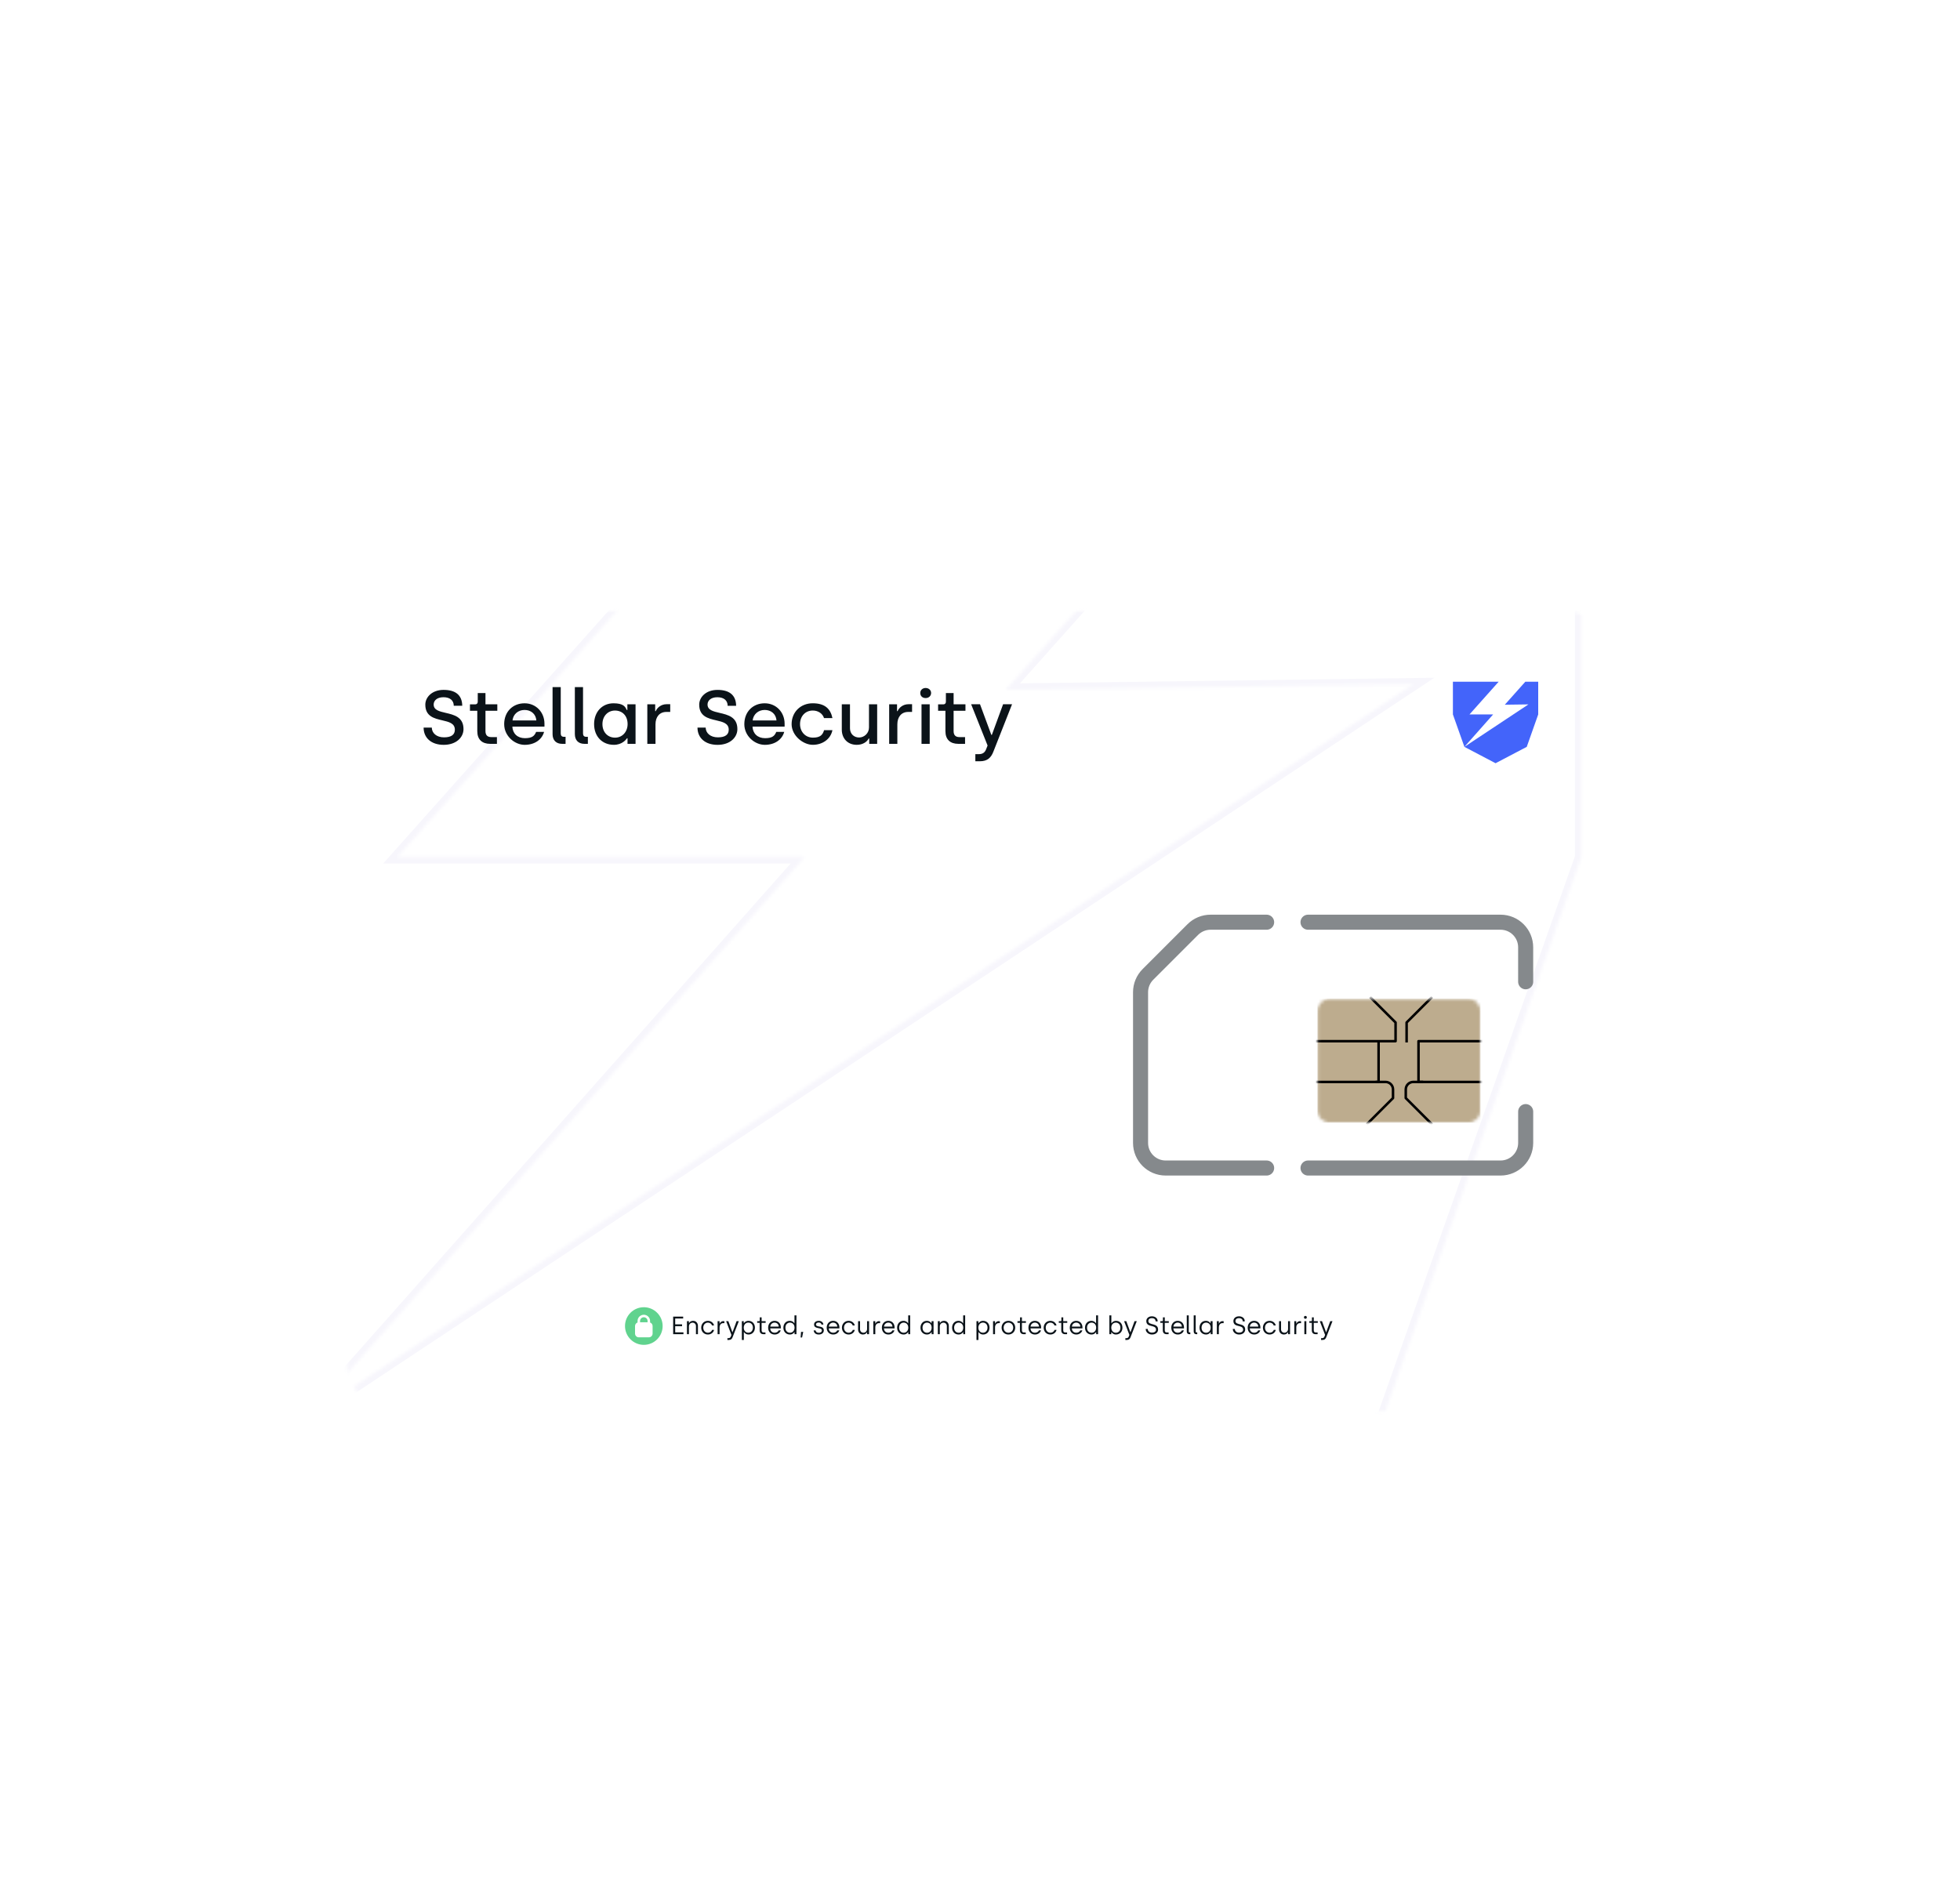 <svg width="625" height="606" viewBox="0 0 625 606" fill="none" xmlns="http://www.w3.org/2000/svg">
<g filter="url(#filter0_d_54_876)">
<mask id="mask0_54_876" style="mask-type:alpha" maskUnits="userSpaceOnUse" x="110" y="174" width="405" height="257">
<path d="M498.5 174.937L126.5 174.937C117.663 174.937 110.5 182.101 110.5 190.937L110.5 414.137C110.5 422.974 117.663 430.137 126.5 430.137L498.5 430.137C507.337 430.137 514.5 422.974 514.5 414.137L514.5 190.937C514.5 182.101 507.337 174.937 498.5 174.937Z" fill="#4364FA"/>
</mask>
<g mask="url(#mask0_54_876)">
<path d="M514.5 174.937L110.5 174.937L110.5 430.137L514.5 430.137L514.5 174.937Z" fill="white"/>
<mask id="mask1_54_876" style="mask-type:luminance" maskUnits="userSpaceOnUse" x="35" y="73" width="470" height="449">
<path fill-rule="evenodd" clip-rule="evenodd" d="M320.713 200.024L433.396 73.673L504.215 73.673L504.215 253.42L441.225 431.605L269.847 521.576L98.67 431.604L450.612 198.264L320.713 200.024ZM286.868 73.673L126.645 253.421L256.544 253.421L98.67 431.604L35.48 253.421L35.48 73.673L269.848 73.673L286.868 73.673Z" fill="#F7F6FC"/>
</mask>
<g mask="url(#mask1_54_876)">
<path d="M433.396 73.673L433.396 71.673L432.5 71.673L431.904 72.342L433.396 73.673ZM320.713 200.024L319.22 198.694L316.194 202.087L320.739 202.025L320.713 200.024ZM504.215 73.673L506.215 73.673L506.215 71.673L504.215 71.673L504.215 73.673ZM504.215 253.42L506.1 254.087L506.216 253.764L506.215 253.42L504.215 253.42ZM441.225 431.605L442.154 433.376L442.849 433.012L443.105 432.269L441.225 431.605ZM269.847 521.576L268.918 523.346L269.847 523.834L270.778 523.346L269.847 521.576ZM98.67 431.604L96.785 432.272L97.046 433.009L97.739 433.374L98.67 431.604ZM450.612 198.264L451.717 199.931L457.386 196.172L450.585 196.265L450.612 198.264ZM126.645 253.421L125.153 252.09L122.184 255.421L126.645 255.421L126.645 253.421ZM286.868 73.673L288.36 75.004L291.33 71.673L286.868 71.673L286.868 73.673ZM256.544 253.421L258.042 254.748L260.989 251.42L256.544 251.421L256.544 253.421ZM35.48 253.421L33.48 253.421L33.48 253.765L33.596 254.089L35.48 253.421ZM35.48 73.673L35.48 71.674L33.48 71.674L33.48 73.673L35.48 73.673ZM431.904 72.342L319.22 198.694L322.205 201.356L434.889 75.004L431.904 72.342ZM504.215 71.673L433.396 71.673L433.396 75.673L504.215 75.673L504.215 71.673ZM506.215 253.42L506.215 73.673L502.215 73.673L502.215 253.421L506.215 253.42ZM443.105 432.269L506.1 254.087L502.33 252.754L439.336 430.937L443.105 432.269ZM270.778 523.346L442.154 433.376L440.296 429.835L268.918 519.805L270.778 523.346ZM97.739 433.374L268.918 523.346L270.778 519.805L99.6 429.834L97.739 433.374ZM449.507 196.598L97.564 429.937L99.774 433.27L451.717 199.931L449.507 196.598ZM320.739 202.025L450.639 200.264L450.585 196.265L320.685 198.025L320.739 202.025ZM128.138 254.751L288.36 75.004L285.375 72.343L125.153 252.09L128.138 254.751ZM256.544 251.421L126.645 251.421L126.645 255.421L256.544 255.421L256.544 251.421ZM100.166 432.93L258.042 254.748L255.048 252.094L97.172 430.277L100.166 432.93ZM33.596 254.089L96.785 432.272L100.554 430.936L37.365 252.752L33.596 254.089ZM33.48 73.673L33.48 253.421L37.48 253.421L37.48 73.673L33.48 73.673ZM269.848 71.673L35.48 71.674L35.48 75.673L269.848 75.673L269.848 71.673ZM286.868 71.673L269.848 71.673L269.848 75.673L286.868 75.673L286.868 71.673Z" fill="#F7F6FC"/>
</g>
<path d="M209.685 408.409L209.686 401.689L211.855 401.689C213.131 401.689 213.89 402.428 213.89 403.407C213.89 404.07 213.574 404.569 213.035 404.857L213.036 404.914C213.487 405.068 214.12 405.548 214.12 406.498C214.12 407.708 213.179 408.409 212.047 408.409L209.685 408.409ZM210.453 404.597L211.826 404.598C212.584 404.598 213.094 404.146 213.093 403.465C213.093 402.803 212.575 402.38 211.855 402.38L210.453 402.38L210.453 404.597ZM210.453 407.728L211.913 407.727C212.709 407.728 213.314 407.344 213.315 406.479C213.314 405.596 212.604 405.25 211.826 405.25L210.453 405.251L210.453 407.728ZM217.58 408.534C216.053 408.534 215.083 407.41 215.084 405.913C215.084 404.319 216.168 403.292 217.531 403.291C219.048 403.292 219.951 404.405 219.951 405.845L219.951 406.181L215.88 406.182C215.919 407.18 216.562 407.842 217.589 407.842C218.251 407.842 218.885 407.525 219.115 406.94L219.903 406.94C219.624 407.871 218.751 408.533 217.58 408.534ZM215.9 405.51L219.144 405.51C219.076 404.511 218.376 403.983 217.532 403.983C216.696 403.984 215.976 404.587 215.9 405.51ZM223.478 408.534C221.971 408.534 220.915 407.391 220.915 405.913C220.914 404.434 222 403.292 223.468 403.292C224.553 403.292 225.561 403.945 225.83 405.058L225.042 405.059C224.841 404.405 224.207 403.983 223.487 403.983C222.422 403.983 221.702 404.828 221.701 405.913C221.702 407.036 222.46 407.843 223.506 407.843C224.227 407.843 224.87 407.42 225.061 406.767L225.84 406.767C225.58 407.881 224.562 408.533 223.478 408.534ZM229.289 408.533C227.82 408.534 226.802 407.449 226.802 405.922C226.802 404.386 227.82 403.292 229.23 403.292C230.277 403.293 230.834 403.964 230.987 404.223L231.045 404.223L231.045 403.417L231.804 403.417L231.804 408.409L231.074 408.408L231.074 407.622L231.017 407.621C230.892 407.804 230.373 408.533 229.289 408.533ZM229.337 407.852C230.421 407.852 231.074 406.969 231.074 405.922C231.074 404.693 230.306 403.983 229.318 403.983C228.29 403.983 227.58 404.789 227.58 405.922C227.579 407.094 228.291 407.852 229.337 407.852ZM235.205 408.534C234.043 408.534 233.344 407.66 233.344 406.556L233.343 403.417L234.102 403.416L234.102 406.527C234.102 407.324 234.688 407.842 235.388 407.843C236.176 407.842 236.79 407.237 236.789 406.411L236.79 403.417L237.549 403.417L237.549 408.409L236.79 408.409L236.79 407.679L236.732 407.68C236.521 408.131 235.983 408.534 235.205 408.534ZM240.827 408.534C239.647 408.534 238.975 407.89 238.889 406.96L239.628 406.959C239.714 407.554 240.137 407.872 240.867 407.872C241.615 407.871 242.028 407.506 242.028 406.997C242.028 405.596 239.042 406.661 239.042 404.684C239.042 403.839 239.801 403.292 240.847 403.292C241.768 403.292 242.537 403.829 242.614 404.732L241.884 404.732C241.817 404.261 241.462 403.945 240.799 403.945C240.175 403.945 239.772 404.252 239.772 404.684C239.772 405.951 242.767 404.895 242.768 406.959C242.767 407.9 241.989 408.534 240.827 408.534ZM246.37 408.534C244.843 408.534 243.874 407.411 243.874 405.913C243.874 404.319 244.959 403.292 246.322 403.292C247.838 403.292 248.742 404.406 248.742 405.846L248.742 406.182L244.67 406.181C244.709 407.18 245.352 407.843 246.38 407.842C247.042 407.842 247.676 407.526 247.906 406.939L248.693 406.94C248.415 407.871 247.541 408.534 246.37 408.534ZM244.69 405.51L247.935 405.509C247.868 404.511 247.167 403.983 246.322 403.983C245.487 403.983 244.767 404.588 244.69 405.51ZM252.693 410.617L252.693 409.925L253.068 409.926C253.558 409.926 253.836 409.714 253.999 409.282L254.23 408.678L252.204 403.417L253.049 403.417L254.594 407.641L254.652 407.64L256.207 403.417L257.061 403.417L254.681 409.551C254.421 410.232 254.028 410.617 253.212 410.617L252.693 410.617ZM260.247 408.534C258.749 408.534 257.645 407.43 257.646 405.913C257.645 404.406 258.769 403.292 260.257 403.292C261.764 403.292 262.858 404.415 262.858 405.913C262.859 407.41 261.745 408.533 260.247 408.534ZM260.248 407.842C261.323 407.843 262.081 407.027 262.081 405.913C262.081 404.809 261.323 403.983 260.247 403.983C259.172 403.984 258.424 404.818 258.423 405.913C258.424 407.036 259.182 407.842 260.248 407.842ZM265.965 408.534C264.803 408.534 264.102 407.66 264.102 406.556L264.103 403.417L264.861 403.417L264.862 406.527C264.861 407.324 265.446 407.843 266.147 407.842C266.934 407.843 267.549 407.238 267.549 406.412L267.549 403.417L268.307 403.417L268.307 408.409L267.549 408.409L267.549 407.679L267.492 407.68C267.28 408.13 266.743 408.533 265.965 408.534ZM269.936 408.408L269.936 403.416L270.685 403.417L270.685 404.348L270.742 404.347C270.886 403.926 271.377 403.417 272.106 403.416L272.528 403.417L272.528 404.175L272.116 404.175C271.203 404.175 270.695 404.886 270.695 405.836L270.694 408.409L269.936 408.408ZM276.24 410.617L276.24 403.34L277.709 403.34L277.709 403.907L277.786 403.906C277.93 403.676 278.352 403.215 279.197 403.215C280.579 403.215 281.529 404.252 281.529 405.846C281.53 407.439 280.599 408.533 279.235 408.534C278.409 408.534 277.968 408.112 277.805 407.833L277.728 407.833L277.728 410.617L276.24 410.617ZM278.861 407.189C279.552 407.19 280.022 406.652 280.022 405.874C280.023 405.077 279.552 404.559 278.861 404.559C278.151 404.559 277.699 405.116 277.699 405.874C277.7 406.681 278.18 407.19 278.861 407.189ZM282.512 408.408L282.512 403.34L283.914 403.34L283.914 404.108L283.99 404.108C284.163 403.734 284.615 403.302 285.296 403.301L285.785 403.302L285.786 404.704L285.2 404.703C284.471 404.703 283.999 405.231 284 406.105L284 408.408L282.512 408.408ZM287.507 402.774C286.998 402.773 286.634 402.466 286.634 401.967C286.634 401.468 286.999 401.161 287.508 401.161C288.016 401.16 288.381 401.468 288.381 401.967C288.381 402.467 288.017 402.774 287.507 402.774ZM286.769 408.409L286.768 403.34L288.256 403.34L288.256 408.408L286.769 408.409ZM290.661 408.409L288.866 403.34L290.412 403.34L291.467 406.642L291.545 406.642L292.601 403.34L294.165 403.34L292.38 408.408L290.661 408.409ZM296.745 408.534C295.353 408.533 294.402 407.497 294.402 405.903C294.402 404.309 295.343 403.215 296.706 403.215C297.503 403.215 297.963 403.647 298.136 403.916L298.213 403.916L298.213 403.34L299.701 403.34L299.701 408.409L298.223 408.409L298.223 407.833L298.146 407.833C298.003 408.063 297.58 408.534 296.745 408.534ZM297.081 407.19C297.791 407.19 298.242 406.623 298.242 405.875C298.242 405.068 297.752 404.559 297.071 404.559C296.379 404.559 295.909 405.097 295.91 405.875C295.909 406.662 296.38 407.19 297.081 407.19ZM303.193 408.533C301.561 408.534 300.505 407.363 300.505 405.874C300.505 404.377 301.552 403.216 303.184 403.215C304.595 403.215 305.603 404.069 305.747 405.308L304.24 405.308C304.105 404.875 303.721 404.559 303.193 404.559C302.463 404.559 302.012 405.145 302.012 405.874C302.012 406.614 302.483 407.189 303.203 407.19C303.702 407.19 304.096 406.901 304.22 406.498L305.737 406.498C305.574 407.698 304.585 408.534 303.193 408.533ZM306.58 410.617L306.579 409.302L307.165 409.301C307.568 409.301 307.799 409.081 307.933 408.745L308.02 408.505L306.013 403.34L307.568 403.341L308.682 406.556L308.759 406.556L309.815 403.34L311.39 403.34L309.238 409.138C308.894 410.07 308.317 410.617 307.252 410.617L306.58 410.617ZM314.88 408.409L314.88 403.417L315.639 403.417L315.638 404.137L315.696 404.137C315.936 403.676 316.416 403.292 317.155 403.292C317.904 403.292 318.451 403.657 318.729 404.204L318.797 404.205C319.132 403.561 319.68 403.292 320.38 403.292C321.494 403.292 322.214 404.079 322.214 405.174L322.215 408.409L321.456 408.409L321.456 405.423C321.456 404.482 320.985 404.003 320.246 404.002C319.545 404.003 318.931 404.502 318.931 405.433L318.931 408.409L318.173 408.409L318.173 405.279C318.172 404.482 317.635 404.003 316.934 404.002C316.233 404.003 315.639 404.559 315.638 405.404L315.639 408.409L314.88 408.409ZM325.945 408.534C324.476 408.534 323.458 407.449 323.458 405.922C323.458 404.387 324.476 403.292 325.887 403.292C326.933 403.291 327.491 403.964 327.644 404.223L327.701 404.223L327.702 403.416L328.46 403.417L328.461 408.409L327.731 408.409L327.73 407.622L327.673 407.621C327.547 407.804 327.029 408.534 325.945 408.534ZM325.993 407.852C327.078 407.852 327.731 406.969 327.731 405.923C327.73 404.694 326.962 403.984 325.974 403.983C324.946 403.984 324.236 404.789 324.236 405.922C324.236 407.093 324.946 407.852 325.993 407.852ZM332.045 408.409C331.123 408.409 330.557 407.91 330.557 406.902L330.557 404.06L329.615 404.06L329.615 403.416L330.364 403.417C330.498 403.417 330.604 403.33 330.604 403.167L330.604 401.968L331.315 401.967L331.315 403.417L332.851 403.417L332.851 404.06L331.315 404.06L331.315 406.893C331.314 407.429 331.516 407.747 332.092 407.747L332.784 407.746L332.783 408.409L332.045 408.409ZM336.141 408.409C335.22 408.409 334.652 407.91 334.653 406.902L334.653 404.06L333.712 404.06L333.712 403.417L334.461 403.417C334.596 403.416 334.701 403.33 334.702 403.167L334.701 401.967L335.412 401.967L335.412 403.416L336.948 403.416L336.948 404.06L335.411 404.059L335.411 406.892C335.411 407.43 335.613 407.746 336.189 407.746L336.88 407.747L336.881 408.409L336.141 408.409ZM340.401 408.533C338.875 408.534 337.905 407.41 337.905 405.912C337.906 404.319 338.991 403.292 340.353 403.292C341.87 403.292 342.773 404.405 342.773 405.845L342.773 406.181L338.702 406.182C338.74 407.18 339.384 407.842 340.41 407.843C341.073 407.842 341.707 407.525 341.937 406.94L342.725 406.94C342.446 407.871 341.573 408.533 340.401 408.533ZM338.722 405.51L341.966 405.51C341.898 404.511 341.198 403.983 340.354 403.983C339.518 403.983 338.798 404.588 338.722 405.51ZM344.121 408.409L344.12 403.417L344.87 403.417L344.869 404.348L344.927 404.348C345.071 403.925 345.56 403.417 346.29 403.417L346.713 403.417L346.712 404.175L346.299 404.175C345.388 404.175 344.879 404.886 344.878 405.836L344.879 408.409L344.121 408.409ZM349.615 408.534C348.435 408.534 347.763 407.89 347.677 406.959L348.416 406.959C348.501 407.555 348.924 407.871 349.654 407.871C350.403 407.872 350.816 407.506 350.815 406.998C350.816 405.596 347.83 406.661 347.83 404.684C347.83 403.839 348.588 403.292 349.635 403.292C350.556 403.292 351.324 403.83 351.401 404.732L350.671 404.732C350.605 404.262 350.249 403.945 349.587 403.945C348.962 403.944 348.559 404.252 348.56 404.684C348.559 405.951 351.554 404.895 351.554 406.959C351.555 407.9 350.777 408.534 349.615 408.534ZM357.685 408.409C356.763 408.409 356.197 407.91 356.197 406.902L356.197 404.06L355.256 404.06L355.256 403.417L356.005 403.417C356.139 403.417 356.245 403.33 356.244 403.167L356.245 401.967L356.956 401.967L356.955 403.417L358.492 403.417L358.491 404.06L356.955 404.06L356.955 406.892C356.955 407.43 357.157 407.746 357.733 407.746L358.424 407.747L358.424 408.408L357.685 408.409ZM359.833 408.409L359.832 401.209L360.591 401.208L360.592 404.146L360.649 404.147C360.86 403.695 361.417 403.292 362.194 403.292C363.356 403.292 364.076 404.166 364.076 405.27L364.076 408.408L363.317 408.409L363.318 405.317C363.318 404.52 362.713 404.002 362.013 404.002C361.244 404.002 360.591 404.568 360.591 405.375L360.591 408.409L359.833 408.409ZM367.823 408.534C366.297 408.534 365.327 407.41 365.328 405.913C365.327 404.319 366.412 403.292 367.775 403.292C369.292 403.292 370.194 404.405 370.195 405.845L370.195 406.181L366.124 406.182C366.162 407.18 366.806 407.842 367.832 407.843C368.495 407.842 369.129 407.525 369.359 406.94L370.147 406.94C369.868 407.871 368.995 408.533 367.823 408.534ZM366.144 405.51L369.388 405.51C369.32 404.511 368.62 403.983 367.775 403.983C366.939 403.983 366.219 404.588 366.144 405.51ZM374.233 408.409L374.233 403.417L374.991 403.417L374.991 404.137L375.049 404.137C375.289 403.676 375.769 403.292 376.508 403.292C377.257 403.292 377.804 403.657 378.083 404.204L378.15 404.204C378.486 403.561 379.033 403.292 379.734 403.292C380.848 403.292 381.567 404.079 381.567 405.173L381.567 408.409L380.809 408.409L380.809 405.423C380.809 404.483 380.339 404.002 379.599 404.002C378.899 404.003 378.284 404.502 378.285 405.433L378.285 408.409L377.526 408.409L377.526 405.279C377.526 404.482 376.988 404.002 376.287 404.003C375.586 404.002 374.991 404.559 374.991 405.405L374.991 408.409L374.233 408.409ZM385.413 408.534C383.915 408.534 382.811 407.43 382.811 405.912C382.812 404.406 383.935 403.292 385.422 403.292C386.93 403.292 388.024 404.415 388.024 405.913C388.024 407.411 386.911 408.534 385.413 408.534ZM385.413 407.842C386.488 407.842 387.246 407.026 387.247 405.912C387.246 404.808 386.488 403.984 385.413 403.983C384.338 403.984 383.589 404.819 383.589 405.913C383.589 407.036 384.347 407.842 385.413 407.842ZM391.016 408.534C389.835 408.533 389.162 407.89 389.076 406.959L389.815 406.959C389.902 407.555 390.324 407.871 391.054 407.871C391.802 407.872 392.215 407.506 392.215 406.998C392.215 405.596 389.23 406.661 389.229 404.684C389.23 403.839 389.988 403.292 391.034 403.292C391.957 403.292 392.724 403.83 392.801 404.732L392.071 404.732C392.004 404.262 391.649 403.945 390.986 403.944C390.363 403.945 389.959 404.252 389.959 404.684C389.96 405.951 392.955 404.895 392.955 406.959C392.955 407.899 392.177 408.534 391.016 408.534ZM396.394 408.408C395.472 408.409 394.906 407.909 394.906 406.901L394.906 404.06L393.966 404.061L393.966 403.416L394.715 403.417C394.849 403.417 394.954 403.33 394.955 403.167L394.954 401.968L395.665 401.967L395.665 403.417L397.201 403.417L397.2 404.06L395.664 404.06L395.665 406.891C395.665 407.429 395.866 407.747 396.442 407.747L397.133 407.746L397.134 408.409L396.394 408.408Z" fill="white"/>
<path fill-rule="evenodd" clip-rule="evenodd" d="M176.201 214.111L176.201 199.145L178.809 199.145L178.81 213.963C178.81 214.639 179.159 215.002 179.801 215.002L180.348 215.003L180.348 217.249L179.279 217.249C177.316 217.249 176.198 216.09 176.197 214.111L176.201 214.111ZM135.079 212.06L137.688 212.061C137.712 213.799 139.178 215.175 141.589 215.174C144 215.175 145.041 214.259 145.041 212.735C145.041 210.683 143.133 210.238 141.034 209.749C138.47 209.152 135.623 208.488 135.623 204.745C135.622 202.379 137.762 200.037 141.44 200.036C145.119 200.036 147.353 201.58 147.402 205.105L144.695 205.105C144.695 203.438 143.526 202.379 141.416 202.378C139.305 202.379 138.284 203.49 138.285 204.697C138.284 206.474 140.092 206.895 142.132 207.37C144.772 207.985 147.801 208.69 147.801 212.544C147.801 215.174 145.489 217.565 141.489 217.565C137.49 217.565 135.079 215.318 135.079 212.06ZM152.196 213.24L152.196 206.699L149.86 206.7L149.859 204.649L151.575 204.649C152.023 204.649 152.345 204.334 152.345 203.829L152.345 201.052L154.805 201.051L154.805 204.625L158.582 204.625L158.583 206.7L154.806 206.7L154.805 213.169C154.805 214.375 155.328 215.1 156.694 215.099L158.459 215.099L158.459 217.246L156.299 217.246C153.739 217.246 152.2 215.871 152.2 213.241L152.196 213.24ZM167.255 204.313C163.552 204.313 160.771 206.968 160.771 210.973L160.775 210.973C160.774 214.766 164.107 217.564 167.308 217.565C170.51 217.565 172.823 215.874 173.494 213.436L170.959 213.436C170.436 214.667 169.762 215.438 167.379 215.439C164.997 215.438 163.478 213.943 163.38 211.745L173.617 211.745L173.617 210.805C173.616 207.211 170.958 204.313 167.255 204.313ZM167.256 206.436C169.267 206.436 170.86 207.667 171.033 209.79L163.429 209.79C163.627 207.812 165.243 206.436 167.256 206.436ZM183.307 199.145L183.307 214.111C183.307 216.09 184.426 217.25 186.389 217.249L187.459 217.249L187.458 215.003L186.911 215.003C186.265 215.003 185.916 214.639 185.916 213.963L185.915 199.145L183.307 199.145ZM189.443 210.973C189.442 207.063 192.001 204.313 195.631 204.313C198.767 204.313 199.34 205.43 199.712 206.154C199.77 206.267 199.823 206.372 199.881 206.46L200.054 206.46L200.053 204.625L202.663 204.625L202.663 217.249L200.103 217.249L200.103 215.463L199.954 215.462C199.606 215.946 198.338 217.562 195.757 217.561C192.03 217.562 189.446 214.883 189.446 210.969L189.443 210.973ZM200.128 210.95C200.128 208.222 198.388 206.628 196.104 206.628C193.82 206.628 192.104 208.415 192.104 210.949C192.104 213.483 193.745 215.27 196.128 215.27C198.511 215.27 200.128 213.34 200.128 210.95ZM208.925 204.625L206.415 204.625L206.415 217.252L209.024 217.252L209.023 211.024C209.024 208.685 210.291 207.067 212.501 207.067L213.718 207.067L213.719 204.604L212.575 204.604C210.739 204.604 209.497 205.808 209.098 206.823L208.925 206.823L208.925 204.625ZM222.413 212.06L225.022 212.06C225.047 213.799 226.511 215.174 228.922 215.174C231.333 215.174 232.375 214.258 232.375 212.736C232.375 210.682 230.467 210.238 228.369 209.75C225.807 209.152 222.961 208.488 222.96 204.745C222.961 202.382 225.096 200.04 228.774 200.04C232.453 200.039 234.687 201.583 234.736 205.108L232.029 205.109C232.028 203.442 230.86 202.382 228.749 202.382C226.638 202.382 225.618 203.493 225.618 204.701C225.618 206.478 227.426 206.899 229.466 207.374C232.106 207.988 235.135 208.693 235.135 212.547C235.136 215.175 232.823 217.568 228.823 217.568C224.824 217.569 222.413 215.322 222.413 212.063L222.413 212.06ZM243.833 204.313C240.131 204.313 237.349 206.968 237.349 210.973C237.348 214.766 240.678 217.565 243.883 217.564C247.088 217.565 249.4 215.873 250.071 213.435L247.537 213.435C247.014 214.667 246.343 215.439 243.957 215.439C241.571 215.438 240.057 213.943 239.957 211.745L250.195 211.745L250.195 210.805C250.195 207.211 247.537 204.313 243.833 204.313ZM243.833 206.436C245.846 206.436 247.438 207.667 247.61 209.789L240.007 209.79C240.204 207.811 241.822 206.436 243.833 206.436ZM252.429 210.949C252.429 207.208 255.211 204.309 259.161 204.31C263.111 204.31 264.852 206.145 265.448 209.039L262.765 209.039C262.317 207.591 260.901 206.625 259.186 206.624C256.725 206.625 255.111 208.507 255.113 210.945C255.112 213.384 256.803 215.267 259.235 215.267C261.667 215.267 262.341 214.303 262.786 212.876L265.444 212.876C264.873 215.774 262.239 217.558 259.182 217.558C256.125 217.558 252.426 214.66 252.425 210.942L252.429 210.949ZM268.431 204.625L268.431 212.732C268.43 215.462 270.241 217.561 273.2 217.561C275.137 217.561 276.479 216.597 277.002 215.558L277.175 215.559L277.175 217.249L279.709 217.249L279.709 204.625L277.101 204.625L277.101 212.037C277.1 213.871 275.582 215.222 273.945 215.223C272.307 215.222 271.04 214.063 271.04 212.276L271.039 204.625L268.431 204.625ZM283.536 204.625L286.046 204.625L286.046 206.823L286.219 206.823C286.618 205.808 287.86 204.605 289.696 204.605L290.84 204.604L290.84 207.066L289.622 207.067C287.412 207.067 286.145 208.686 286.145 211.024L286.145 217.252L283.536 217.252L283.536 204.625ZM295.167 199.432C294.172 199.433 293.452 200.112 293.452 201.027C293.452 201.995 294.148 202.646 295.168 202.646C296.188 202.646 296.908 201.947 296.908 201.027C296.908 200.108 296.164 199.433 295.167 199.432ZM296.46 204.625L293.851 204.625L293.851 217.249L296.46 217.25L296.46 204.625ZM301.476 213.24L301.476 206.7L299.139 206.7L299.139 204.649L300.855 204.649C301.303 204.649 301.624 204.333 301.624 203.83L301.624 201.052L304.084 201.052L304.085 204.625L307.862 204.625L307.861 206.7L304.084 206.7L304.084 213.168C304.085 214.375 304.607 215.099 305.973 215.099L307.738 215.099L307.738 217.246L305.577 217.246C303.019 217.246 301.479 215.87 301.479 213.24L301.476 213.24ZM312.162 220.531L311.018 220.531L311.017 222.801L312.482 222.802C314.82 222.801 316.013 221.69 316.757 219.76L322.72 204.624L319.864 204.624L316.285 214.378L316.111 214.379L312.507 204.625L309.676 204.624L314.919 217.78L314.446 218.987C314.05 219.999 313.355 220.531 312.162 220.531Z" fill="#0B1319"/>
<path fill-rule="evenodd" clip-rule="evenodd" d="M477.888 197.433L468.59 207.866L476.128 207.865L466.966 218.207L463.3 207.866L463.3 197.433L476.9 197.433L477.888 197.433ZM479.851 204.766L486.39 197.433L490.5 197.433L490.5 207.866L486.845 218.207L476.901 223.429L466.966 218.207L487.389 204.664L479.851 204.766Z" fill="#4364FA"/>
<path d="M214.655 405.537L214.655 399.937L217.847 399.937L217.847 400.529L215.303 400.529L215.303 402.393L217.495 402.393L217.495 402.977L215.303 402.977L215.303 404.953L217.936 404.953L217.936 405.537L214.655 405.537ZM219.052 405.536L219.051 401.377L219.684 401.377L219.684 401.985L219.732 401.984C219.908 401.609 220.356 401.273 221.004 401.273C221.971 401.273 222.556 402.001 222.556 402.921L222.556 405.537L221.924 405.537L221.924 402.961C221.924 402.298 221.436 401.865 220.852 401.864C220.196 401.865 219.684 402.369 219.684 403.057L219.684 405.537L219.052 405.536ZM225.735 405.641C224.479 405.641 223.599 404.688 223.598 403.457C223.598 402.225 224.503 401.273 225.727 401.273C226.631 401.273 227.471 401.817 227.695 402.745L227.039 402.745C226.871 402.201 226.343 401.849 225.743 401.849C224.855 401.849 224.255 402.554 224.255 403.458C224.255 404.393 224.887 405.065 225.759 405.065C226.359 405.065 226.895 404.713 227.055 404.169L227.703 404.169C227.487 405.097 226.639 405.641 225.735 405.641ZM228.826 405.537L228.826 401.377L229.449 401.377L229.449 402.153L229.498 402.153C229.617 401.801 230.025 401.377 230.633 401.377L230.985 401.377L230.985 402.009L230.641 402.009C229.881 402.009 229.457 402.601 229.457 403.393L229.457 405.537L228.826 405.537ZM231.956 407.377L231.956 406.801L232.268 406.801C232.677 406.801 232.909 406.625 233.044 406.265L233.237 405.761L231.548 401.378L232.253 401.378L233.54 404.897L233.589 404.897L234.884 401.377L235.597 401.378L233.612 406.489C233.396 407.057 233.068 407.377 232.388 407.377L231.956 407.377ZM236.56 407.377L236.56 401.377L237.167 401.377L237.167 402.033L237.216 402.033C237.32 401.881 237.752 401.273 238.656 401.273C239.88 401.273 240.727 402.177 240.728 403.449C240.727 404.729 239.88 405.641 238.703 405.641C237.831 405.641 237.367 405.081 237.24 404.866L237.191 404.865L237.192 407.377L236.56 407.377ZM238.631 405.065C239.487 405.065 240.079 404.393 240.08 403.449C240.08 402.473 239.487 401.841 238.615 401.841C237.711 401.841 237.167 402.577 237.168 403.449C237.167 404.473 237.808 405.065 238.631 405.065ZM243.473 405.537C242.704 405.537 242.233 405.121 242.233 404.281L242.233 401.914L241.449 401.913L241.449 401.377L242.073 401.377C242.185 401.377 242.272 401.305 242.272 401.169L242.272 400.169L242.865 400.169L242.865 401.377L244.145 401.377L244.145 401.914L242.864 401.913L242.865 404.273C242.865 404.721 243.033 404.985 243.512 404.985L244.089 404.985L244.089 405.537L243.473 405.537ZM247.023 405.641C245.75 405.641 244.943 404.705 244.943 403.457C244.943 402.13 245.847 401.273 246.983 401.273C248.247 401.273 248.998 402.201 248.999 403.401L248.998 403.681L245.607 403.681C245.638 404.513 246.175 405.065 247.031 405.065C247.583 405.065 248.11 404.801 248.303 404.313L248.959 404.313C248.727 405.089 247.999 405.641 247.023 405.641ZM245.623 403.121L248.326 403.121C248.271 402.289 247.687 401.849 246.982 401.849C246.287 401.849 245.686 402.353 245.623 403.121ZM251.874 405.64C250.65 405.64 249.802 404.737 249.802 403.465C249.802 402.185 250.65 401.273 251.826 401.273C252.698 401.273 253.162 401.833 253.29 402.049L253.338 402.049L253.338 399.537L253.971 399.537L253.971 405.537L253.362 405.537L253.362 404.881L253.315 404.881C253.21 405.033 252.778 405.64 251.874 405.64ZM251.914 405.073C252.818 405.073 253.362 404.337 253.362 403.465C253.362 402.441 252.722 401.849 251.898 401.849C251.042 401.849 250.45 402.521 250.45 403.465C250.45 404.441 251.042 405.073 251.914 405.073ZM255.301 406.584L255.437 404.793L256.133 404.794L255.765 406.585L255.301 406.584ZM261.077 405.641C260.093 405.641 259.533 405.105 259.46 404.329L260.077 404.329C260.148 404.825 260.5 405.089 261.108 405.089C261.732 405.089 262.076 404.785 262.076 404.361C262.077 403.193 259.588 404.081 259.588 402.433C259.588 401.729 260.22 401.273 261.092 401.274C261.86 401.274 262.501 401.721 262.564 402.473L261.956 402.473C261.9 402.081 261.604 401.817 261.052 401.817C260.532 401.818 260.197 402.073 260.197 402.433C260.196 403.49 262.692 402.609 262.692 404.329C262.692 405.113 262.044 405.641 261.077 405.641ZM265.694 405.641C264.423 405.641 263.614 404.705 263.614 403.457C263.614 402.129 264.519 401.273 265.655 401.273C266.918 401.273 267.671 402.201 267.671 403.401L267.671 403.681L264.278 403.681C264.311 404.513 264.847 405.065 265.703 405.065C266.254 405.065 266.783 404.801 266.975 404.313L267.631 404.313C267.399 405.089 266.671 405.641 265.694 405.641ZM264.295 403.121L266.999 403.121C266.943 402.289 266.358 401.849 265.655 401.849C264.959 401.849 264.358 402.353 264.295 403.121ZM270.61 405.641C269.354 405.64 268.474 404.689 268.474 403.457C268.474 402.225 269.378 401.273 270.602 401.273C271.506 401.273 272.346 401.817 272.571 402.745L271.914 402.744C271.746 402.201 271.218 401.849 270.618 401.849C269.73 401.849 269.13 402.553 269.13 403.457C269.129 404.393 269.762 405.065 270.634 405.065C271.234 405.066 271.77 404.713 271.93 404.169L272.578 404.17C272.362 405.096 271.514 405.641 270.61 405.641ZM275.172 405.641C274.204 405.641 273.62 404.913 273.62 403.993L273.62 401.377L274.252 401.377L274.252 403.968C274.252 404.632 274.74 405.065 275.325 405.065C275.981 405.065 276.492 404.561 276.492 403.873L276.492 401.377L277.124 401.377L277.125 405.537L276.492 405.537L276.492 404.929L276.444 404.929C276.268 405.305 275.82 405.641 275.172 405.641ZM278.481 405.537L278.481 401.377L279.106 401.377L279.106 402.153L279.153 402.153C279.274 401.801 279.681 401.377 280.29 401.377L280.642 401.377L280.642 402.009L280.298 402.009C279.538 402.009 279.113 402.601 279.113 403.393L279.113 405.537L278.481 405.537ZM283.289 405.641C282.016 405.641 281.209 404.705 281.209 403.457C281.209 402.129 282.113 401.273 283.248 401.272C284.513 401.273 285.264 402.201 285.264 403.401L285.264 403.681L281.873 403.681C281.904 404.512 282.441 405.065 283.297 405.065C283.849 405.065 284.376 404.801 284.569 404.313L285.225 404.313C284.993 405.089 284.264 405.641 283.289 405.641ZM281.889 403.121L284.592 403.121C284.537 402.289 283.952 401.849 283.248 401.849C282.553 401.849 281.952 402.353 281.889 403.121ZM288.139 405.641C286.915 405.641 286.068 404.737 286.068 403.465C286.068 402.185 286.915 401.273 288.092 401.273C288.964 401.273 289.428 401.833 289.556 402.049L289.603 402.049L289.604 399.537L290.236 399.537L290.236 405.537L289.628 405.537L289.628 404.881L289.58 404.88C289.475 405.033 289.043 405.641 288.139 405.641ZM288.18 405.073C289.084 405.073 289.628 404.337 289.628 403.465C289.628 402.441 288.988 401.849 288.163 401.849C287.308 401.849 286.715 402.521 286.716 403.465C286.716 404.441 287.308 405.073 288.18 405.073ZM295.593 405.641C294.369 405.641 293.521 404.737 293.521 403.466C293.521 402.185 294.369 401.273 295.545 401.273C296.417 401.273 296.881 401.833 297.009 402.049L297.057 402.049L297.057 401.377L297.689 401.377L297.689 405.537L297.081 405.537L297.081 404.881L297.033 404.881C296.929 405.033 296.497 405.641 295.593 405.641ZM295.633 405.073C296.537 405.073 297.081 404.337 297.081 403.466C297.081 402.441 296.441 401.849 295.617 401.849C294.76 401.849 294.169 402.521 294.169 403.466C294.169 404.441 294.761 405.073 295.633 405.073ZM299.052 405.537L299.052 401.377L299.684 401.377L299.684 401.985L299.732 401.984C299.908 401.609 300.356 401.273 301.004 401.273C301.971 401.273 302.556 402.001 302.556 402.921L302.556 405.537L301.924 405.537L301.924 402.961C301.924 402.298 301.436 401.865 300.852 401.864C300.196 401.864 299.684 402.369 299.684 403.057L299.684 405.537L299.052 405.537ZM305.671 405.641C304.447 405.641 303.599 404.737 303.6 403.465C303.599 402.185 304.447 401.273 305.623 401.273C306.495 401.273 306.959 401.833 307.087 402.049L307.135 402.049L307.135 399.537L307.767 399.537L307.767 405.537L307.159 405.537L307.159 404.881L307.111 404.881C307.007 405.033 306.575 405.641 305.671 405.641ZM305.711 405.073C306.615 405.073 307.159 404.338 307.16 403.465C307.159 402.441 306.519 401.849 305.695 401.849C304.839 401.849 304.247 402.521 304.248 403.465C304.247 404.441 304.839 405.073 305.711 405.073ZM311.372 407.377L311.372 401.377L311.98 401.377L311.98 402.033L312.028 402.033C312.132 401.881 312.564 401.274 313.468 401.273C314.692 401.273 315.54 402.177 315.54 403.449C315.54 404.729 314.692 405.64 313.516 405.641C312.644 405.641 312.18 405.081 312.052 404.865L312.005 404.865L312.004 407.377L311.372 407.377ZM313.444 405.066C314.3 405.065 314.892 404.394 314.892 403.449C314.892 402.473 314.3 401.841 313.429 401.841C312.524 401.841 311.98 402.577 311.98 403.449C311.98 404.473 312.62 405.065 313.444 405.066ZM316.661 405.537L316.661 401.377L317.285 401.377L317.285 402.153L317.334 402.153C317.454 401.801 317.861 401.377 318.469 401.377L318.821 401.377L318.821 402.008L318.477 402.008C317.717 402.009 317.293 402.601 317.293 403.393L317.293 405.537L316.661 405.537ZM321.556 405.641C320.308 405.641 319.388 404.721 319.388 403.457C319.388 402.201 320.324 401.273 321.564 401.273C322.82 401.273 323.732 402.209 323.732 403.457C323.732 404.705 322.805 405.641 321.556 405.641ZM321.556 405.065C322.452 405.065 323.084 404.385 323.084 403.457C323.084 402.537 322.453 401.849 321.556 401.849C320.66 401.849 320.036 402.545 320.036 403.457C320.036 404.393 320.668 405.065 321.556 405.065ZM326.473 405.537C325.705 405.537 325.233 405.121 325.233 404.281L325.233 401.913L324.449 401.913L324.449 401.377L325.073 401.377C325.185 401.377 325.272 401.305 325.272 401.169L325.272 400.169L325.865 400.169L325.865 401.377L327.145 401.377L327.145 401.914L325.864 401.913L325.865 404.273C325.865 404.721 326.033 404.985 326.512 404.985L327.088 404.985L327.089 405.537L326.473 405.537ZM330.023 405.641C328.751 405.641 327.943 404.705 327.943 403.457C327.943 402.129 328.847 401.273 329.983 401.273C331.247 401.273 331.998 402.201 331.998 403.401L331.998 403.681L328.607 403.681C328.639 404.513 329.175 405.065 330.031 405.065C330.583 405.065 331.11 404.801 331.303 404.313L331.959 404.313C331.727 405.089 330.998 405.641 330.023 405.641ZM328.623 403.121L331.326 403.121C331.271 402.289 330.687 401.849 329.983 401.849C329.287 401.849 328.686 402.353 328.623 403.121ZM334.938 405.641C333.682 405.641 332.802 404.689 332.802 403.457C332.802 402.225 333.706 401.273 334.93 401.273C335.834 401.273 336.674 401.817 336.898 402.744L336.242 402.745C336.074 402.201 335.547 401.849 334.946 401.849C334.058 401.849 333.458 402.553 333.458 403.457C333.458 404.393 334.09 405.066 334.962 405.065C335.562 405.065 336.098 404.713 336.258 404.169L336.906 404.169C336.69 405.097 335.842 405.641 334.938 405.641ZM339.653 405.537C338.885 405.537 338.413 405.121 338.413 404.281L338.412 401.913L337.628 401.913L337.628 401.378L338.252 401.377C338.364 401.377 338.452 401.305 338.452 401.168L338.452 400.168L339.044 400.169L339.044 401.377L340.324 401.378L340.325 401.913L339.044 401.913L339.044 404.273C339.044 404.721 339.213 404.985 339.692 404.985L340.268 404.985L340.268 405.537L339.653 405.537ZM343.202 405.641C341.931 405.641 341.122 404.705 341.123 403.457C341.123 402.129 342.027 401.273 343.162 401.272C344.427 401.273 345.178 402.201 345.178 403.401L345.178 403.681L341.787 403.681C341.819 404.513 342.355 405.065 343.211 405.065C343.763 405.065 344.29 404.801 344.483 404.313L345.139 404.313C344.907 405.089 344.178 405.641 343.202 405.641ZM341.803 403.121L344.506 403.121C344.451 402.289 343.866 401.849 343.162 401.849C342.467 401.849 341.866 402.353 341.803 403.121ZM348.054 405.642C346.829 405.641 345.982 404.737 345.982 403.465C345.982 402.185 346.829 401.273 348.006 401.273C348.878 401.273 349.342 401.833 349.47 402.049L349.517 402.049L349.518 399.537L350.15 399.537L350.15 405.537L349.542 405.536L349.542 404.881L349.494 404.881C349.39 405.033 348.957 405.641 348.054 405.642ZM348.094 405.073C348.998 405.073 349.542 404.337 349.542 403.465C349.542 402.441 348.902 401.849 348.077 401.849C347.222 401.849 346.629 402.521 346.63 403.465C346.63 404.441 347.222 405.073 348.094 405.073ZM355.851 405.641C354.947 405.641 354.515 405.033 354.411 404.881L354.363 404.881L354.363 405.537L353.755 405.537L353.755 399.537L354.387 399.537L354.387 402.049L354.435 402.049C354.563 401.833 355.027 401.273 355.899 401.273C357.075 401.273 357.923 402.185 357.923 403.464C357.923 404.737 357.075 405.641 355.851 405.641ZM355.811 405.073C356.683 405.073 357.275 404.441 357.275 403.464C357.275 402.521 356.683 401.849 355.827 401.849C355.003 401.849 354.362 402.441 354.363 403.464C354.362 404.337 354.907 405.073 355.811 405.073ZM358.855 407.376L358.854 406.801L359.167 406.802C359.575 406.801 359.807 406.625 359.943 406.265L360.135 405.761L358.447 401.377L359.151 401.377L360.438 404.897L360.487 404.897L361.783 401.377L362.495 401.377L360.511 406.489C360.295 407.057 359.967 407.376 359.287 407.377L358.855 407.376ZM367.34 405.641C366.228 405.641 365.34 404.913 365.34 403.873L365.988 403.873C365.988 404.521 366.516 405.041 367.364 405.041C368.1 405.041 368.628 404.681 368.628 404.097C368.628 402.345 365.532 403.569 365.532 401.329C365.532 400.529 366.196 399.832 367.324 399.833C368.173 399.833 369.165 400.297 369.164 401.457L368.5 401.457C368.5 400.818 368.076 400.425 367.316 400.425C366.524 400.425 366.18 400.865 366.18 401.329C366.18 402.856 369.285 401.793 369.284 404.058C369.284 404.938 368.564 405.641 367.34 405.641ZM372.027 405.537C371.259 405.537 370.787 405.12 370.787 404.281L370.787 401.913L370.003 401.913L370.003 401.377L370.628 401.377C370.74 401.377 370.827 401.305 370.827 401.169L370.827 400.169L371.42 400.169L371.42 401.377L372.699 401.377L372.699 401.913L371.42 401.913L371.42 404.273C371.42 404.721 371.587 404.985 372.067 404.985L372.643 404.985L372.643 405.537L372.027 405.537ZM375.578 405.641C374.305 405.641 373.497 404.705 373.497 403.457C373.497 402.129 374.401 401.273 375.537 401.273C376.802 401.273 377.553 402.201 377.553 403.401L377.554 403.681L374.161 403.681C374.193 404.513 374.729 405.065 375.586 405.065C376.138 405.065 376.666 404.801 376.857 404.313L377.513 404.313C377.281 405.089 376.553 405.641 375.578 405.641ZM374.177 403.121L376.882 403.121C376.825 402.289 376.242 401.849 375.537 401.849C374.841 401.849 374.242 402.353 374.177 403.121ZM379.259 405.537C378.738 405.537 378.435 405.217 378.435 404.649L378.435 399.537L379.066 399.537L379.066 404.649C379.066 404.857 379.17 404.977 379.371 404.977L379.563 404.977L379.563 405.537L379.259 405.537ZM381.469 405.537C380.949 405.537 380.646 405.217 380.646 404.65L380.646 399.537L381.278 399.537L381.277 404.649C381.277 404.857 381.381 404.977 381.581 404.977L381.774 404.978L381.774 405.538L381.469 405.537ZM384.569 405.641C383.345 405.641 382.498 404.737 382.498 403.465C382.498 402.185 383.345 401.273 384.521 401.273C385.394 401.273 385.857 401.833 385.985 402.049L386.034 402.049L386.034 401.377L386.665 401.377L386.665 405.537L386.058 405.537L386.058 404.882L386.009 404.881C385.906 405.033 385.473 405.641 384.569 405.641ZM384.61 405.073C385.513 405.073 386.058 404.337 386.058 403.465C386.058 402.441 385.417 401.849 384.594 401.849C383.737 401.849 383.146 402.521 383.146 403.465C383.146 404.441 383.737 405.073 384.61 405.073ZM388.028 405.537L388.028 401.377L388.652 401.377L388.652 402.153L388.7 402.153C388.82 401.801 389.228 401.378 389.836 401.377L390.188 401.377L390.188 402.009L389.844 402.009C389.084 402.009 388.66 402.601 388.661 403.393L388.661 405.537L388.028 405.537ZM395.114 405.642C394.002 405.642 393.113 404.913 393.113 403.872L393.762 403.873C393.762 404.521 394.29 405.041 395.137 405.041C395.874 405.041 396.402 404.681 396.402 404.097C396.402 402.345 393.306 403.569 393.306 401.329C393.306 400.529 393.97 399.833 395.098 399.833C395.945 399.833 396.937 400.297 396.938 401.457L396.274 401.457C396.274 400.817 395.85 400.425 395.09 400.425C394.298 400.425 393.954 400.865 393.954 401.329C393.954 402.857 397.058 401.793 397.058 404.057C397.058 404.937 396.338 405.642 395.114 405.642ZM399.936 405.641C398.665 405.641 397.857 404.705 397.856 403.457C397.856 402.129 398.761 401.273 399.897 401.273C401.161 401.273 401.913 402.201 401.913 403.401L401.913 403.681L398.52 403.681C398.553 404.513 399.089 405.065 399.945 405.065C400.496 405.065 401.025 404.801 401.217 404.313L401.873 404.313C401.641 405.089 400.913 405.641 399.936 405.641ZM398.537 403.121L401.241 403.121C401.185 402.289 400.601 401.849 399.897 401.849C399.201 401.849 398.6 402.353 398.537 403.121ZM404.852 405.641C403.597 405.641 402.717 404.689 402.717 403.457C402.717 402.225 403.62 401.273 404.844 401.273C405.748 401.273 406.588 401.817 406.813 402.745L406.157 402.745C405.988 402.201 405.461 401.849 404.86 401.849C403.972 401.849 403.373 402.553 403.373 403.457C403.372 404.394 404.004 405.065 404.876 405.065C405.476 405.066 406.012 404.713 406.172 404.169L406.82 404.17C406.605 405.097 405.756 405.641 404.852 405.641ZM409.414 405.641C408.446 405.641 407.862 404.913 407.862 403.993L407.862 401.376L408.495 401.377L408.495 403.969C408.495 404.633 408.982 405.065 409.567 405.065C410.223 405.065 410.735 404.561 410.735 403.873L410.735 401.377L411.367 401.377L411.367 405.537L410.735 405.537L410.735 404.93L410.686 404.929C410.511 405.305 410.063 405.641 409.414 405.641ZM412.723 405.537L412.723 401.377L413.348 401.377L413.348 402.153L413.395 402.153C413.516 401.801 413.923 401.377 414.532 401.377L414.884 401.377L414.884 402.009L414.54 402.009C413.78 402.009 413.356 402.601 413.356 403.393L413.356 405.538L412.723 405.537ZM416.255 400.625C415.991 400.625 415.798 400.425 415.799 400.161C415.798 399.905 415.991 399.705 416.255 399.705C416.527 399.705 416.718 399.905 416.719 400.161C416.719 400.425 416.527 400.625 416.255 400.625ZM415.927 405.537L415.927 401.377L416.559 401.377L416.559 405.537L415.927 405.537ZM419.543 405.537C418.775 405.537 418.303 405.121 418.303 404.281L418.303 401.913L417.519 401.913L417.519 401.377L418.143 401.377C418.255 401.377 418.343 401.305 418.343 401.169L418.343 400.169L418.935 400.169L418.935 401.377L420.215 401.377L420.215 401.913L418.935 401.912L418.935 404.273C418.935 404.721 419.103 404.985 419.583 404.985L420.159 404.985L420.159 405.537L419.543 405.537ZM421.261 407.377L421.261 406.801L421.573 406.801C421.981 406.8 422.213 406.625 422.349 406.265L422.541 405.761L420.853 401.377L421.557 401.377L422.845 404.898L422.893 404.897L424.19 401.377L424.901 401.377L422.917 406.489C422.701 407.057 422.373 407.377 421.693 407.377L421.261 407.377Z" fill="#0B1319"/>
<path d="M205.3 400.137C204.637 400.137 204.101 400.674 204.1 401.337L204.1 401.738L206.5 401.737L206.5 401.337C206.5 400.674 205.962 400.137 205.3 400.137Z" fill="#60D38E"/>
<path fill-rule="evenodd" clip-rule="evenodd" d="M205.3 396.937C208.614 396.937 211.3 399.623 211.3 402.937C211.3 406.251 208.614 408.937 205.3 408.937C201.986 408.937 199.3 406.251 199.3 402.937C199.3 399.623 201.986 396.937 205.3 396.937ZM203.3 401.337L203.3 401.806C202.834 401.97 202.5 402.414 202.5 402.937L202.5 405.337C202.501 406 203.038 406.537 203.7 406.538L206.9 406.538C207.563 406.537 208.1 405.999 208.1 405.337L208.1 402.937C208.101 402.414 207.766 401.97 207.3 401.805L207.3 401.337C207.3 400.233 206.405 399.337 205.3 399.337C204.196 399.337 203.3 400.233 203.3 401.337Z" fill="#60D38E"/>
<path d="M486.5 293.137L486.499 282.137C486.499 277.719 482.917 274.137 478.499 274.137L417.099 274.137M403.9 274.137L386.014 274.137C383.891 274.137 381.857 274.98 380.356 276.48L366.043 290.794C364.543 292.294 363.699 294.329 363.699 296.451L363.699 344.537C363.699 348.955 367.281 352.537 371.7 352.537L403.9 352.537M417.1 352.537L478.502 352.538C482.915 352.535 486.496 348.953 486.504 344.539L486.504 334.54" stroke="#85898C" stroke-width="4.8" stroke-linecap="round" stroke-linejoin="round"/>
<mask id="mask2_54_876" style="mask-type:alpha" maskUnits="userSpaceOnUse" x="420" y="298" width="53" height="41">
<path d="M468.1 298.537L424.1 298.537C421.89 298.537 420.1 300.328 420.1 302.537L420.1 334.079C420.1 336.288 421.89 338.079 424.1 338.079L468.1 338.079C470.309 338.079 472.1 336.288 472.1 334.079L472.1 302.537C472.1 300.328 470.309 298.537 468.1 298.537Z" fill="#D9D9D9"/>
</mask>
<g mask="url(#mask2_54_876)">
<path d="M472.1 298.537L420.1 298.537L420.1 338.079L472.1 338.079L472.1 298.537Z" fill="#BDAC8E"/>
<path d="M419.842 312.078L439.6 312.078M439.6 312.078L445.016 312.079L445.016 306.12L437.174 298.279M439.6 312.078L439.599 325.079L419.841 325.079M456.379 298.278L448.537 306.12L448.537 312.078M472.358 312.079L452.329 312.079L452.329 325.079L472.359 325.078" stroke="black" stroke-width="0.8" stroke-linecap="square" stroke-linejoin="round"/>
<path d="M456.379 338.337L448.266 330.225L448.266 327.479C448.266 326.153 449.341 325.079 450.667 325.079L453.413 325.079" stroke="black" stroke-width="0.8" stroke-linecap="square" stroke-linejoin="round"/>
<path d="M436.091 338.337L444.203 330.224L444.204 327.479C444.204 326.153 443.129 325.079 441.804 325.079L439.058 325.078" stroke="black" stroke-width="0.8" stroke-linecap="square" stroke-linejoin="round"/>
</g>
</g>
</g>
<defs>
<filter id="filter0_d_54_876" x="60.5" y="144.937" width="504" height="355.2" filterUnits="userSpaceOnUse" color-interpolation-filters="sRGB">
<feFlood flood-opacity="0" result="BackgroundImageFix"/>
<feColorMatrix in="SourceAlpha" type="matrix" values="0 0 0 0 0 0 0 0 0 0 0 0 0 0 0 0 0 0 127 0" result="hardAlpha"/>
<feOffset dy="20"/>
<feGaussianBlur stdDeviation="25"/>
<feComposite in2="hardAlpha" operator="out"/>
<feColorMatrix type="matrix" values="0 0 0 0 0.263 0 0 0 0 0.392 0 0 0 0 0.98 0 0 0 0.1 0"/>
<feBlend mode="normal" in2="BackgroundImageFix" result="effect1_dropShadow_54_876"/>
<feBlend mode="normal" in="SourceGraphic" in2="effect1_dropShadow_54_876" result="shape"/>
</filter>
</defs>
</svg>

